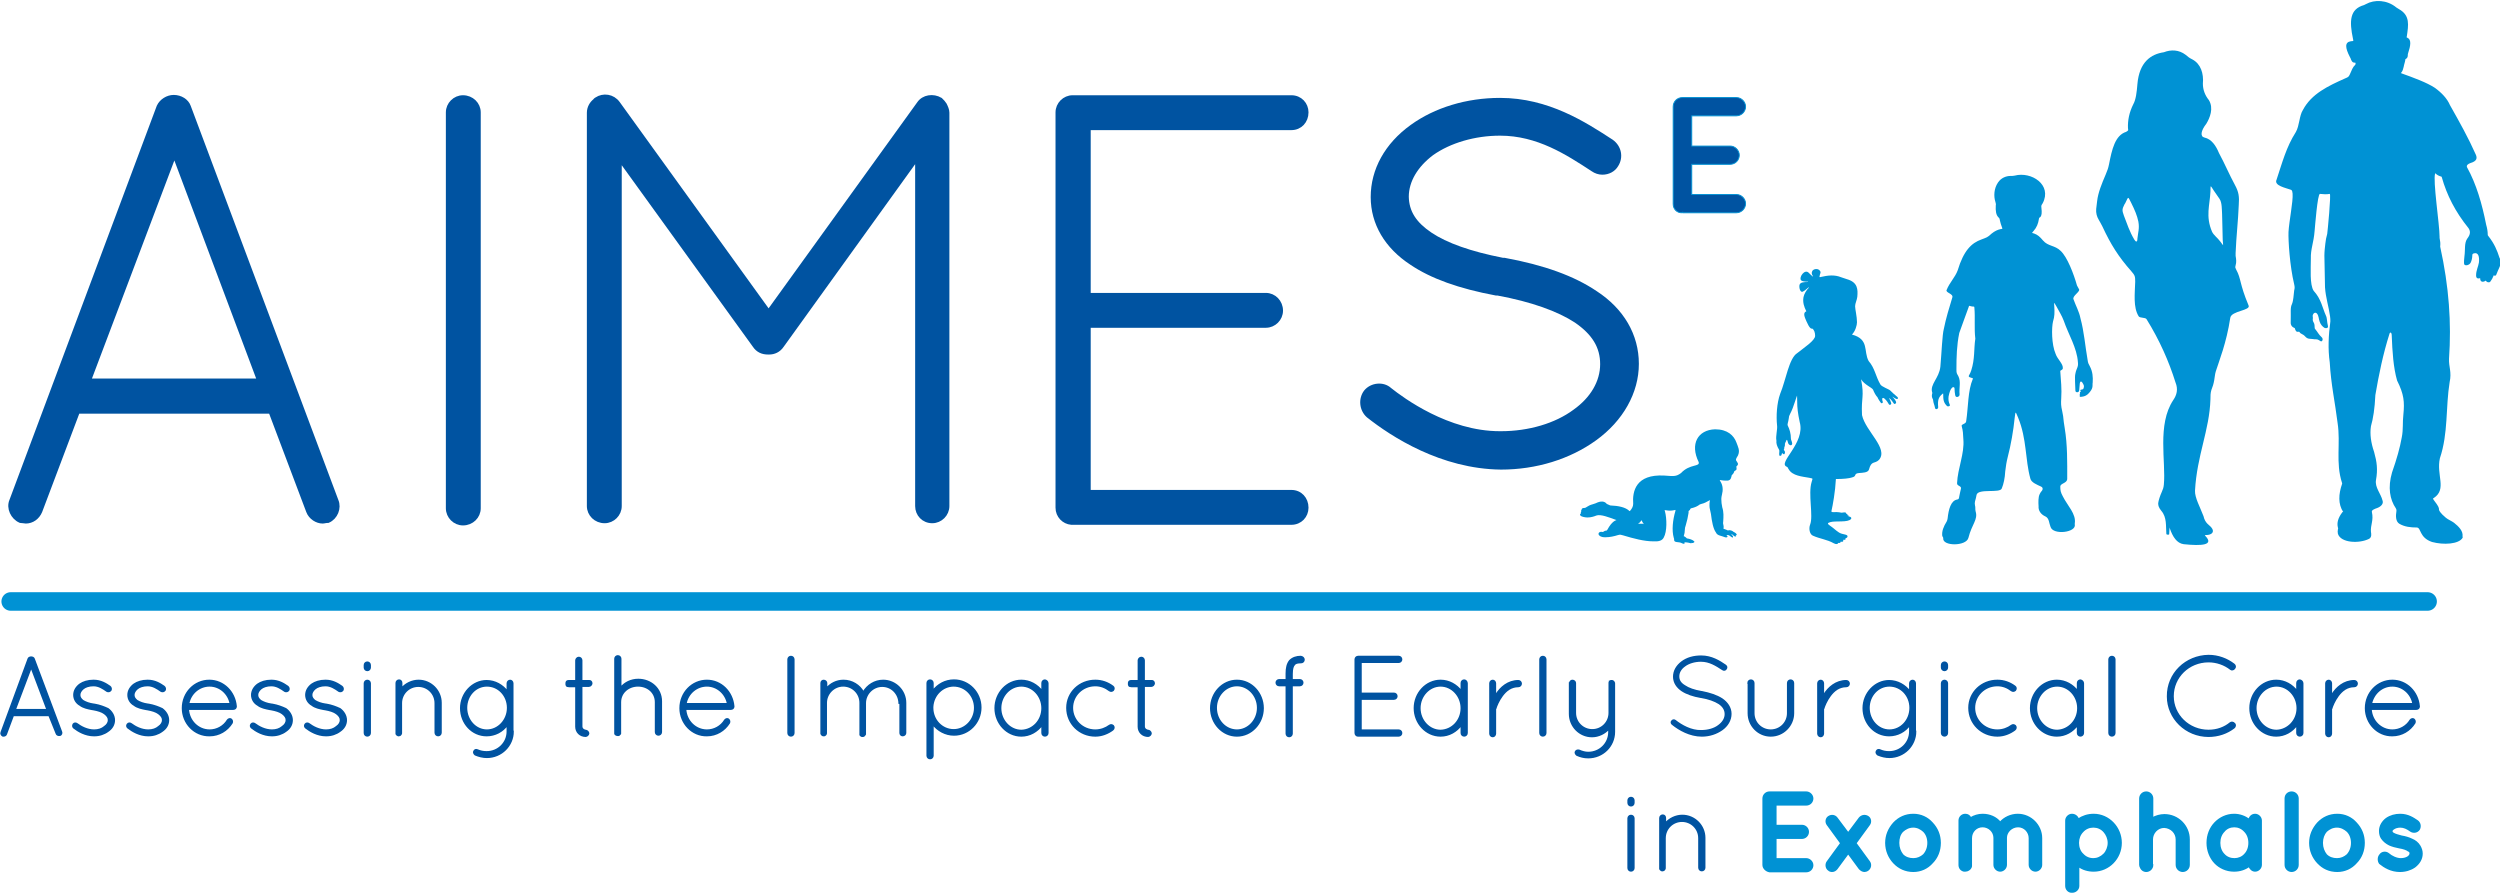 <svg width="794.3" height="283.7" viewBox="0 0 794.3 283.7" role="img" aria-labelledby="aimes-e--title" xmlns="http://www.w3.org/2000/svg" xmlns:xlink="http://www.w3.org/1999/xlink"><title id="aimes-e--title">AIMES - Assessing the Impact of Early Surgical Care in Exomphalos</title><g><path d="M15.6,227.3H4.2L2,233.2   c-0.1,0.4-0.5,0.6-0.8,0.6c-0.1,0-0.2,0-0.3,0c-0.4-0.2-0.7-0.7-0.5-1.1L9,209.3c0.1-0.3,0.5-0.5,0.9-0.5c0.4,0,0.8,0.2,0.9,0.5   l8.7,23.2c0.2,0.4,0,1-0.5,1.1c-0.1,0-0.2,0-0.3,0c-0.3,0-0.7-0.2-0.8-0.6L15.6,227.3z M4.8,225.5H15L9.9,212L4.8,225.5z" fill="#0053A1"  stroke="#0053A1"  stroke-width="0.504"  stroke-miterlimit="10"  /><path d="M23.3,230.1c0.3-0.4,0.8-0.4,1.2-0.1   c1.2,0.9,3.2,2,5.4,2c1.4,0,2.5-0.4,3.3-1.1c0.9-0.6,1.3-1.4,1.3-2.1c0-0.8-0.4-1.4-1.3-2.1c-0.8-0.6-2-1-3.7-1.3l-0.1,0   c-1.6-0.3-3-0.6-4-1.4c-1.1-0.6-1.9-1.8-1.9-3.2c0-1.4,0.8-2.6,1.9-3.4c1-0.7,2.5-1.2,4.3-1.2c2.3,0,3.9,1,5.2,1.9   c0.4,0.3,0.5,0.8,0.3,1.2c-0.3,0.4-0.8,0.5-1.2,0.3c-1.3-0.9-2.6-1.8-4.3-1.8c-1.4,0-2.6,0.4-3.3,1c-0.7,0.6-1.1,1.3-1.1,2   c0,0.7,0.3,1.2,1,1.8c0.8,0.5,2,1,3.6,1.2h0.1c1.7,0.3,3,0.8,4.3,1.4c1.1,0.8,2,2.1,2,3.6c0,1.5-0.8,2.7-2,3.5   c-1.2,0.9-2.7,1.4-4.4,1.4c-2.8,0-5.1-1.4-6.5-2.5C23.1,230.9,23.1,230.5,23.3,230.1z" fill="#0053A1"  stroke="#0053A1"  stroke-width="0.504"  stroke-miterlimit="10"  /><path d="M40.5,230.1c0.3-0.4,0.8-0.4,1.2-0.1   c1.2,0.9,3.2,2,5.4,2c1.4,0,2.5-0.4,3.3-1.1c0.9-0.6,1.3-1.4,1.3-2.1c0-0.8-0.4-1.4-1.3-2.1c-0.8-0.6-2-1-3.7-1.3l-0.1,0   c-1.6-0.3-3-0.6-4-1.4c-1.1-0.6-1.9-1.8-1.9-3.2c0-1.4,0.8-2.6,1.9-3.4c1-0.7,2.5-1.2,4.3-1.2c2.3,0,3.9,1,5.2,1.9   c0.4,0.3,0.5,0.8,0.3,1.2c-0.3,0.4-0.8,0.5-1.2,0.3c-1.3-0.9-2.6-1.8-4.3-1.8c-1.4,0-2.6,0.4-3.3,1c-0.7,0.6-1.1,1.3-1.1,2   c0,0.7,0.3,1.2,1,1.8c0.8,0.5,2,1,3.6,1.2h0.1c1.7,0.3,3,0.8,4.3,1.4c1.1,0.8,2,2.1,2,3.6c0,1.5-0.8,2.7-2,3.5   c-1.2,0.9-2.7,1.4-4.4,1.4c-2.8,0-5.1-1.4-6.5-2.5C40.3,230.9,40.2,230.5,40.5,230.1z" fill="#0053A1"  stroke="#0053A1"  stroke-width="0.504"  stroke-miterlimit="10"  /><path d="M58,225c0-4.9,3.8-8.8,8.5-8.8   c4.5,0,8.1,3.6,8.5,8.2v0v0.1c0,0.5-0.4,0.8-0.9,0.8H59.8c0.2,3.8,3.2,6.7,6.8,6.7c2.3,0,4.5-1.2,5.7-3.2c0.3-0.4,0.8-0.5,1.1-0.3   c0.4,0.3,0.5,0.8,0.3,1.2c-1.5,2.4-4.1,4-7.1,4C61.8,233.8,58,229.8,58,225z M59.9,223.6h13.3c-0.6-3.3-3.4-5.7-6.6-5.7   C63.3,217.9,60.5,220.3,59.9,223.6z" fill="#0053A1"  stroke="#0053A1"  stroke-width="0.504"  stroke-miterlimit="10"  /><path d="M79.8,230.1c0.3-0.4,0.8-0.4,1.2-0.1   c1.2,0.9,3.2,2,5.4,2c1.4,0,2.5-0.4,3.3-1.1c0.9-0.6,1.3-1.4,1.3-2.1c0-0.8-0.4-1.4-1.3-2.1c-0.8-0.6-2-1-3.7-1.3l-0.1,0   c-1.6-0.3-3-0.6-4-1.4c-1.1-0.6-1.9-1.8-1.9-3.2c0-1.4,0.8-2.6,1.9-3.4c1-0.7,2.5-1.2,4.3-1.2c2.3,0,3.9,1,5.2,1.9   c0.4,0.3,0.5,0.8,0.3,1.2c-0.3,0.4-0.8,0.5-1.2,0.3c-1.3-0.9-2.6-1.8-4.3-1.8c-1.4,0-2.6,0.4-3.3,1c-0.7,0.6-1.1,1.3-1.1,2   c0,0.7,0.3,1.2,1,1.8c0.8,0.5,2,1,3.6,1.2h0.1c1.7,0.3,3,0.8,4.3,1.4c1.1,0.8,2,2.1,2,3.6c0,1.5-0.8,2.7-2,3.5   c-1.2,0.9-2.7,1.4-4.4,1.4c-2.8,0-5.1-1.4-6.5-2.5C79.6,230.9,79.5,230.5,79.8,230.1z" fill="#0053A1"  stroke="#0053A1"  stroke-width="0.504"  stroke-miterlimit="10"  /><path d="M97,230.1c0.3-0.4,0.8-0.4,1.2-0.1   c1.2,0.9,3.2,2,5.4,2c1.4,0,2.5-0.4,3.3-1.1c0.9-0.6,1.3-1.4,1.3-2.1c0-0.8-0.4-1.4-1.3-2.1c-0.8-0.6-2-1-3.7-1.3l-0.1,0   c-1.6-0.3-3-0.6-4-1.4c-1.1-0.6-1.9-1.8-1.9-3.2c0-1.4,0.8-2.6,1.9-3.4c1-0.7,2.5-1.2,4.3-1.2c2.3,0,3.9,1,5.2,1.9   c0.4,0.3,0.5,0.8,0.3,1.2c-0.3,0.4-0.8,0.5-1.2,0.3c-1.3-0.9-2.6-1.8-4.3-1.8c-1.4,0-2.6,0.4-3.3,1c-0.7,0.6-1.1,1.3-1.1,2   c0,0.7,0.3,1.2,1,1.8c0.8,0.5,2,1,3.6,1.2h0.1c1.7,0.3,3,0.8,4.3,1.4c1.1,0.8,2,2.1,2,3.6c0,1.5-0.8,2.7-2,3.5   c-1.2,0.9-2.7,1.4-4.4,1.4c-2.8,0-5.1-1.4-6.5-2.5C96.8,230.9,96.7,230.5,97,230.1z" fill="#0053A1"  stroke="#0053A1"  stroke-width="0.504"  stroke-miterlimit="10"  /><path d="M115.8,211.3c0-0.5,0.4-0.9,0.9-0.9   c0.5,0,0.9,0.4,0.9,0.9v0.8c0,0.5-0.4,0.9-0.9,0.9c-0.5,0-0.9-0.4-0.9-0.9V211.3z M115.8,217.1c0-0.5,0.4-0.9,0.9-0.9   c0.5,0,0.9,0.4,0.9,0.9v15.8c0,0.5-0.4,0.9-0.9,0.9c-0.5,0-0.9-0.4-0.9-0.9V217.1z" fill="#0053A1"  stroke="#0053A1"  stroke-width="0.504"  stroke-miterlimit="10"  /><path d="M138.3,223.4c0-3-2.4-5.4-5.4-5.4   c-3,0-5.4,2.4-5.4,5.4v9.5v0.1c0,0.1-0.1,0.3-0.2,0.4c-0.1,0.2-0.4,0.3-0.6,0.3h-0.2c-0.3-0.1-0.5-0.3-0.6-0.5c0,0,0-0.1,0-0.1   c0,0,0-0.1,0-0.1v-0.2v-9.5v-0.3v-6c0-0.5,0.4-0.9,0.9-0.9c0.5,0,0.8,0.4,0.8,0.9v1.7c1.3-1.5,3.3-2.5,5.4-2.5   c3.9,0,7.1,3.2,7.1,7.1v9.5c0,0.5-0.4,0.9-0.9,0.9c-0.5,0-0.9-0.4-0.9-0.9V223.4z" fill="#0053A1"  stroke="#0053A1"  stroke-width="0.504"  stroke-miterlimit="10"  /><path d="M163,232.4c0,4.5-3.7,8.2-8.3,8.2   c-1.3,0-2.5-0.3-3.7-0.8c-0.4-0.3-0.6-0.8-0.4-1.1c0.2-0.5,0.7-0.6,1.1-0.4c0.9,0.4,1.8,0.6,2.9,0.6c3.7,0,6.6-2.9,6.6-6.5v-2.1   c-1.5,2.1-3.9,3.4-6.6,3.4c-4.6,0-8.2-3.9-8.2-8.7c0-4.7,3.7-8.7,8.2-8.7c2.7,0,5.1,1.4,6.6,3.4v-2.6c0-0.5,0.4-0.9,0.9-0.9   c0.4,0,0.8,0.4,0.8,0.9V232.4z M161.3,224.9c0-3.9-2.9-7-6.6-7c-3.6,0-6.5,3.1-6.5,7c0,3.9,2.9,7.1,6.5,7.1   C158.3,232,161.3,228.8,161.3,224.9z" fill="#0053A1"  stroke="#0053A1"  stroke-width="0.504"  stroke-miterlimit="10"  /><path d="M188,217.1c0,0.4-0.4,0.9-0.9,0.9h-2.3v12.8   c0,0.9,0.9,1.3,1.3,1.3c0.4,0,0.9,0.5,0.9,0.9c0,0.4-0.5,0.9-0.9,0.9c-1.8,0-3.1-1.3-3.1-3v-12.8h-2.2c-0.9,0-0.9-0.4-0.9-0.9   c0-0.4,0-0.9,0.9-0.9h2.2v-6.5c0-0.4,0.4-0.9,0.9-0.9c0.5,0,0.9,0.4,0.9,0.9v6.5h2.3C187.6,216.2,188,216.6,188,217.1z" fill="#0053A1"  stroke="#0053A1"  stroke-width="0.504"  stroke-miterlimit="10"  /><path d="M208.3,223.1c0-3.1-2.5-5.2-5.6-5.2   c-3,0-5.6,2.1-5.6,5.2v9.8v0.1c0,0.1,0,0.1,0,0.1c0,0.1,0,0.1-0.1,0.1c-0.1,0.2-0.3,0.4-0.5,0.4c0,0,0,0-0.1,0h-0.1h-0.1   c-0.3,0-0.5-0.1-0.7-0.3c-0.1-0.1-0.1-0.2-0.1-0.3c0-0.1,0-0.2,0-0.3v-9.8v-0.3v-13.3c0-0.5,0.4-0.9,0.9-0.9c0.5,0,0.9,0.4,0.9,0.9   v9.2c1.3-1.6,3.3-2.6,5.6-2.6c4,0,7.3,2.9,7.3,6.9v9.8c0,0.5-0.4,0.9-0.9,0.9c-0.5,0-0.9-0.4-0.9-0.9V223.1z" fill="#0053A1"  stroke="#0053A1"  stroke-width="0.504"  stroke-miterlimit="10"  /><path d="M216.1,225c0-4.9,3.8-8.8,8.5-8.8   c4.5,0,8.1,3.6,8.5,8.2v0v0.1c0,0.5-0.4,0.8-0.9,0.8h-14.4c0.2,3.8,3.2,6.7,6.8,6.7c2.3,0,4.5-1.2,5.7-3.2c0.3-0.4,0.8-0.5,1.1-0.3   c0.4,0.3,0.5,0.8,0.3,1.2c-1.5,2.4-4.1,4-7.1,4C219.9,233.8,216.1,229.8,216.1,225z M217.9,223.6h13.3c-0.6-3.3-3.4-5.7-6.6-5.7   C221.3,217.9,218.5,220.3,217.9,223.6z" fill="#0053A1"  stroke="#0053A1"  stroke-width="0.504"  stroke-miterlimit="10"  /><path d="M250.4,209.5c0-0.5,0.4-0.9,0.9-0.9   c0.5,0,0.9,0.4,0.9,0.9v23.4c0,0.5-0.4,0.9-0.9,0.9c-0.5,0-0.9-0.4-0.9-0.9V209.5z" fill="#0053A1"  stroke="#0053A1"  stroke-width="0.504"  stroke-miterlimit="10"  /><path d="M285.7,223.4c-0.1-3-2.4-5.4-5.4-5.4   c-3,0-5.4,2.5-5.4,5.4v9.6v0.1c0,0,0,0.1,0,0.1v0.1c-0.1,0.2-0.3,0.4-0.4,0.5c-0.1,0.1-0.3,0.1-0.4,0.1h-0.1h-0.1c0,0-0.1,0-0.1,0   c-0.1,0-0.1-0.1-0.2-0.1c0,0-0.1,0-0.1-0.1l-0.1-0.1c0,0,0-0.1-0.1-0.1c0,0,0,0,0-0.1c0,0,0,0,0-0.1c0,0,0-0.1,0-0.1V233v-0.1v-9.6   c0-3-2.4-5.4-5.4-5.4c-3,0-5.4,2.5-5.4,5.4v9.6c0,0.3-0.1,0.5-0.4,0.7c0,0-0.1,0.1-0.2,0.1c0,0-0.1,0-0.1,0h-0.1h-0.1   c-0.3,0-0.6-0.3-0.7-0.6v-0.2v-9.6v-0.3v-6c0-0.5,0.4-0.8,0.8-0.8c0.5,0,0.9,0.4,0.9,0.8v1.7c1.3-1.5,3.2-2.5,5.4-2.5   c2.7,0,5.1,1.5,6.3,3.7c1.3-2.2,3.6-3.7,6.3-3.7c3.9,0,7.1,3.2,7.1,7.1v9.6c0,0.4-0.4,0.8-0.9,0.8c-0.5,0-0.8-0.4-0.8-0.8V223.4z" fill="#0053A1"  stroke="#0053A1"  stroke-width="0.504"  stroke-miterlimit="10"  /><path d="M294.6,225.3v-0.4v-0.4v-7.5   c0-0.5,0.4-0.9,0.9-0.9c0.5,0,0.9,0.4,0.9,0.9v2.5c1.5-2,3.9-3.4,6.7-3.4c4.7,0,8.5,3.9,8.5,8.7c0,4.8-3.8,8.7-8.5,8.7   c-2.7,0-5.2-1.4-6.7-3.4v10c0,0.5-0.4,0.9-0.9,0.9c-0.5,0-0.9-0.4-0.9-0.9V225.3z M296.3,224.9c0,3.9,3,7,6.7,7   c3.7,0,6.7-3.2,6.7-7c0-3.9-3-7-6.7-7c-3.5,0-6.5,2.9-6.7,6.7V224.9z" fill="#0053A1"  stroke="#0053A1"  stroke-width="0.504"  stroke-miterlimit="10"  /><path d="M332.9,217.1v15.8c0,0.5-0.4,0.9-0.9,0.9   c-0.5,0-0.9-0.4-0.9-0.9v-2.6c-1.5,2.1-3.9,3.5-6.6,3.5c-4.6,0-8.3-4-8.3-8.8c0-4.8,3.7-8.8,8.3-8.8c2.7,0,5.1,1.4,6.6,3.4v-2.6   c0-0.5,0.4-0.9,0.9-0.9C332.5,216.2,332.9,216.6,332.9,217.1z M331.1,225c0-3.9-3-7.1-6.6-7.1c-3.6,0-6.6,3.2-6.6,7.1   c0,3.9,3,7.1,6.6,7.1C328.2,232,331.1,228.9,331.1,225z" fill="#0053A1"  stroke="#0053A1"  stroke-width="0.504"  stroke-miterlimit="10"  /><path d="M339,224.9c0-4.9,4-8.7,9-8.7   c2.1,0,4,0.7,5.6,1.9c0.4,0.3,0.4,0.8,0.1,1.2c-0.3,0.3-0.8,0.4-1.2,0.1c-1.3-1-2.8-1.6-4.5-1.6c-4.1,0-7.3,3.2-7.3,7.1   c0,3.9,3.2,7.1,7.3,7.1c1.7,0,3.3-0.6,4.5-1.5c0.4-0.3,0.9-0.2,1.2,0.1c0.3,0.4,0.3,0.9-0.2,1.3c-1.5,1.1-3.4,1.9-5.5,1.9   C343,233.8,339,229.9,339,224.9z" fill="#0053A1"  stroke="#0053A1"  stroke-width="0.504"  stroke-miterlimit="10"  /><path d="M366.7,217.1c0,0.4-0.4,0.9-0.9,0.9h-2.3   v12.8c0,0.9,0.9,1.3,1.3,1.3c0.4,0,0.9,0.5,0.9,0.9c0,0.4-0.5,0.9-0.9,0.9c-1.8,0-3.1-1.3-3.1-3v-12.8h-2.2c-0.9,0-0.9-0.4-0.9-0.9   c0-0.4,0-0.9,0.9-0.9h2.2v-6.5c0-0.4,0.4-0.9,0.9-0.9c0.5,0,0.9,0.4,0.9,0.9v6.5h2.3C366.3,216.2,366.7,216.6,366.7,217.1z" fill="#0053A1"  stroke="#0053A1"  stroke-width="0.504"  stroke-miterlimit="10"  /><path d="M393,216.2c4.6,0,8.3,4,8.3,8.8   c0,4.8-3.7,8.8-8.3,8.8c-4.6,0-8.3-4-8.3-8.8C384.7,220.2,388.4,216.2,393,216.2z M393,232c3.6,0,6.6-3.2,6.6-7.1   c0-3.9-3-7.1-6.6-7.1c-3.6,0-6.6,3.2-6.6,7.1C386.4,228.9,389.4,232,393,232z" fill="#0053A1"  stroke="#0053A1"  stroke-width="0.504"  stroke-miterlimit="10"  /><path d="M414.3,209.6c0,0.5-0.4,0.9-0.9,0.9   c-1.2,0-1.9,0.2-2.2,0.7c-0.4,0.4-0.7,1.3-0.7,2.9v1.9h2.5c0.5,0,0.9,0.4,0.9,0.9c0,0.5-0.4,0.9-0.9,0.9h-2.5v15.3   c0,0.5-0.4,0.9-0.9,0.9c-0.5,0-0.9-0.4-0.9-0.9v-15.3h-2.3c-0.5,0-0.9-0.4-0.9-0.9c0-0.5,0.4-0.9,0.9-0.9h2.3V214   c0-1.8,0.3-3.1,1.1-4.1c0.9-0.9,2.1-1.3,3.5-1.3C413.9,208.7,414.3,209.1,414.3,209.6z" fill="#0053A1"  stroke="#0053A1"  stroke-width="0.504"  stroke-miterlimit="10"  /><path d="M430.6,209.5c0-0.5,0.4-0.9,0.9-0.9h0.1   h12.8c0.5,0,0.9,0.4,0.9,0.9c0,0.5-0.4,0.9-0.9,0.9h-12v9.9h10.5c0.5,0,0.9,0.4,0.9,0.9c0,0.5-0.4,0.9-0.9,0.9h-10.5v9.9h12   c0.5,0,0.9,0.4,0.9,0.9c0,0.5-0.4,0.9-0.9,0.9h-12.8h-0.1h-0.1c-0.4,0-0.8-0.4-0.8-0.9V209.5z" fill="#0053A1"  stroke="#0053A1"  stroke-width="0.504"  stroke-miterlimit="10"  /><path d="M466.1,217.1v15.8c0,0.5-0.4,0.9-0.9,0.9   s-0.9-0.4-0.9-0.9v-2.6c-1.5,2.1-3.9,3.5-6.6,3.5c-4.6,0-8.3-4-8.3-8.8c0-4.8,3.7-8.8,8.3-8.8c2.7,0,5.1,1.4,6.6,3.4v-2.6   c0-0.5,0.4-0.9,0.9-0.9S466.1,216.6,466.1,217.1z M464.3,225c0-3.9-3-7.1-6.6-7.1c-3.6,0-6.6,3.2-6.6,7.1c0,3.9,3,7.1,6.6,7.1   C461.4,232,464.3,228.9,464.3,225z" fill="#0053A1"  stroke="#0053A1"  stroke-width="0.504"  stroke-miterlimit="10"  /><path d="M473.4,217.1c0-0.5,0.4-0.9,0.9-0.9   c0.4,0,0.8,0.4,0.8,0.9v3.9c0.1-0.1,0.1-0.3,0.3-0.4c1.3-2.1,3.7-4.3,7-4.3c0.5,0,0.9,0.4,0.9,0.9c0,0.5-0.4,0.9-0.9,0.9   c-2.3,0-3.9,1.3-5.1,2.9c-1.2,1.6-1.9,3.4-2.1,4.1c-0.1,0.1-0.1,0.2-0.1,0.3v7.7c0,0.5-0.4,0.9-0.8,0.9c-0.5,0-0.9-0.4-0.9-0.9   V217.1z" fill="#0053A1"  stroke="#0053A1"  stroke-width="0.504"  stroke-miterlimit="10"  /><path d="M489.3,209.5c0-0.5,0.4-0.9,0.9-0.9   c0.5,0,0.9,0.4,0.9,0.9v23.4c0,0.5-0.4,0.9-0.9,0.9c-0.5,0-0.9-0.4-0.9-0.9V209.5z" fill="#0053A1"  stroke="#0053A1"  stroke-width="0.504"  stroke-miterlimit="10"  /><path d="M498.8,217c0-0.5,0.4-0.8,0.8-0.8   c0.5,0,0.9,0.4,0.9,0.8v9.5c0,3,2.4,5.4,5.4,5.4c3,0,5.4-2.4,5.4-5.4V217c0-0.1,0-0.3,0.1-0.4c0,0,0-0.1,0-0.1c0,0,0,0,0.1,0   c0.1-0.1,0.2-0.2,0.3-0.2h0.1c0,0,0.1,0,0.1,0h0.1h0.1c0.1,0,0.3,0.1,0.4,0.2c0.1,0.1,0.2,0.2,0.2,0.3c0.1,0.1,0.1,0.2,0.1,0.4v9.5   v0.3v5.5c0,4.6-3.7,8.2-8.3,8.2c-1.3,0-2.5-0.3-3.6-0.8c-0.4-0.3-0.6-0.8-0.4-1.1c0.2-0.4,0.7-0.5,1.1-0.4c0.9,0.4,1.9,0.7,2.9,0.7   c3.7,0,6.6-2.9,6.6-6.5v-1.1c-1.3,1.5-3.3,2.5-5.4,2.5c-3.9,0-7.1-3.2-7.1-7.2V217z" fill="#0053A1"  stroke="#0053A1"  stroke-width="0.504"  stroke-miterlimit="10"  /><path d="M531.2,229.1c0.3-0.4,0.8-0.4,1.1-0.1   c1.9,1.5,5,3.3,8.2,3.2c2.2,0,4.2-0.6,5.5-1.6c1.4-1,2.2-2.3,2.2-3.7c0-1.4-0.7-2.5-2-3.4c-1.4-0.9-3.4-1.6-5.8-2h-0.1   c-2.3-0.4-4.4-1.1-5.9-2.1c-1.5-1-2.6-2.5-2.6-4.4c0-1.9,1-3.5,2.6-4.7s3.7-1.8,6.1-1.8c3.3,0,5.8,1.6,7.7,2.9   c0.4,0.3,0.5,0.7,0.2,1.1c-0.2,0.4-0.7,0.5-1.1,0.2c-2-1.3-4.1-2.7-6.9-2.7c-2,0-3.9,0.6-5.1,1.5c-1.3,0.9-2,2.1-2,3.4   c0,1.3,0.6,2.2,1.9,3c1.3,0.9,3.1,1.5,5.4,1.9h0.1c2.5,0.5,4.7,1.2,6.4,2.3c1.6,1.1,2.8,2.7,2.8,4.7c0,2-1.1,3.8-2.8,5   c-1.7,1.2-3.9,2-6.4,2c-3.8,0-7.2-2-9.2-3.6C531,229.9,530.9,229.4,531.2,229.1z" fill="#0053A1"  stroke="#0053A1"  stroke-width="0.504"  stroke-miterlimit="10"  /><path d="M555.4,217c0-0.5,0.4-0.9,0.9-0.9   c0.5,0,0.9,0.4,0.9,0.9v9.6c0,3,2.4,5.4,5.4,5.4c3,0,5.4-2.4,5.4-5.4V217c0-0.5,0.4-0.9,0.9-0.9c0.5,0,0.9,0.4,0.9,0.9v9.6   c0,3.9-3.2,7.2-7.2,7.2c-3.9,0-7.1-3.2-7.1-7.2V217z" fill="#0053A1"  stroke="#0053A1"  stroke-width="0.504"  stroke-miterlimit="10"  /><path d="M577.6,217.1c0-0.5,0.4-0.9,0.9-0.9   c0.4,0,0.8,0.4,0.8,0.9v3.9c0.1-0.1,0.1-0.3,0.3-0.4c1.3-2.1,3.7-4.3,7-4.3c0.5,0,0.9,0.4,0.9,0.9c0,0.5-0.4,0.9-0.9,0.9   c-2.3,0-3.9,1.3-5.1,2.9c-1.2,1.6-1.9,3.4-2.1,4.1c-0.1,0.1-0.1,0.2-0.1,0.3v7.7c0,0.5-0.4,0.9-0.8,0.9c-0.5,0-0.9-0.4-0.9-0.9   V217.1z" fill="#0053A1"  stroke="#0053A1"  stroke-width="0.504"  stroke-miterlimit="10"  /><path d="M608.6,232.4c0,4.5-3.7,8.2-8.3,8.2   c-1.3,0-2.5-0.3-3.7-0.8c-0.4-0.3-0.6-0.8-0.4-1.1c0.2-0.5,0.7-0.6,1.1-0.4c0.9,0.4,1.8,0.6,2.9,0.6c3.7,0,6.6-2.9,6.6-6.5v-2.1   c-1.5,2.1-3.9,3.4-6.6,3.4c-4.6,0-8.2-3.9-8.2-8.7c0-4.7,3.7-8.7,8.2-8.7c2.7,0,5.1,1.4,6.6,3.4v-2.6c0-0.5,0.4-0.9,0.9-0.9   c0.4,0,0.8,0.4,0.8,0.9V232.4z M606.9,224.9c0-3.9-2.9-7-6.6-7c-3.6,0-6.5,3.1-6.5,7c0,3.9,2.9,7.1,6.5,7.1   C604,232,606.9,228.8,606.9,224.9z" fill="#0053A1"  stroke="#0053A1"  stroke-width="0.504"  stroke-miterlimit="10"  /><path d="M616.9,211.3c0-0.5,0.4-0.9,0.9-0.9   c0.5,0,0.9,0.4,0.9,0.9v0.8c0,0.5-0.4,0.9-0.9,0.9c-0.5,0-0.9-0.4-0.9-0.9V211.3z M616.9,217.1c0-0.5,0.4-0.9,0.9-0.9   c0.5,0,0.9,0.4,0.9,0.9v15.8c0,0.5-0.4,0.9-0.9,0.9c-0.5,0-0.9-0.4-0.9-0.9V217.1z" fill="#0053A1"  stroke="#0053A1"  stroke-width="0.504"  stroke-miterlimit="10"  /><path d="M625.6,224.9c0-4.9,4-8.7,9-8.7   c2.1,0,4,0.7,5.6,1.9c0.4,0.3,0.4,0.8,0.1,1.2c-0.3,0.3-0.8,0.4-1.2,0.1c-1.3-1-2.8-1.6-4.5-1.6c-4.1,0-7.3,3.2-7.3,7.1   c0,3.9,3.2,7.1,7.3,7.1c1.7,0,3.3-0.6,4.5-1.5c0.4-0.3,0.9-0.2,1.2,0.1c0.3,0.4,0.3,0.9-0.2,1.3c-1.5,1.1-3.4,1.9-5.5,1.9   C629.6,233.8,625.6,229.9,625.6,224.9z" fill="#0053A1"  stroke="#0053A1"  stroke-width="0.504"  stroke-miterlimit="10"  /><path d="M661.9,217.1v15.8c0,0.5-0.4,0.9-0.9,0.9   c-0.5,0-0.9-0.4-0.9-0.9v-2.6c-1.5,2.1-3.9,3.5-6.6,3.5c-4.6,0-8.3-4-8.3-8.8c0-4.8,3.7-8.8,8.3-8.8c2.7,0,5.1,1.4,6.6,3.4v-2.6   c0-0.5,0.4-0.9,0.9-0.9C661.5,216.2,661.9,216.6,661.9,217.1z M660.2,225c0-3.9-3-7.1-6.6-7.1c-3.6,0-6.6,3.2-6.6,7.1   c0,3.9,3,7.1,6.6,7.1C657.2,232,660.2,228.9,660.2,225z" fill="#0053A1"  stroke="#0053A1"  stroke-width="0.504"  stroke-miterlimit="10"  /><path d="M670.1,209.5c0-0.5,0.4-0.9,0.9-0.9   c0.5,0,0.9,0.4,0.9,0.9v23.4c0,0.5-0.4,0.9-0.9,0.9c-0.5,0-0.9-0.4-0.9-0.9V209.5z" fill="#0053A1"  stroke="#0053A1"  stroke-width="0.504"  stroke-miterlimit="10"  /><path d="M701.7,208.3c3.1,0,5.9,1.1,8.1,2.8   c0.4,0.3,0.5,0.9,0.1,1.3c-0.3,0.4-0.9,0.5-1.2,0.2c-1.9-1.5-4.4-2.4-7-2.4c-6.3,0-11.3,4.9-11.3,11c0,6,5,10.9,11.3,10.9   c2.7,0,5.1-0.9,6.9-2.4c0.4-0.3,1-0.2,1.3,0.2c0.4,0.3,0.3,1-0.1,1.3c-2.2,1.7-5,2.7-8.1,2.7c-7.2,0-13-5.7-13-12.6   C688.6,214,694.5,208.4,701.7,208.3z" fill="#0053A1"  stroke="#0053A1"  stroke-width="0.504"  stroke-miterlimit="10"  /><path d="M731.6,217.1v15.8c0,0.5-0.4,0.9-0.9,0.9   c-0.5,0-0.9-0.4-0.9-0.9v-2.6c-1.5,2.1-3.9,3.5-6.6,3.5c-4.6,0-8.3-4-8.3-8.8c0-4.8,3.7-8.8,8.3-8.8c2.7,0,5.1,1.4,6.6,3.4v-2.6   c0-0.5,0.4-0.9,0.9-0.9C731.2,216.2,731.6,216.6,731.6,217.1z M729.9,225c0-3.9-3-7.1-6.6-7.1c-3.6,0-6.6,3.2-6.6,7.1   c0,3.9,3,7.1,6.6,7.1C726.9,232,729.9,228.9,729.9,225z" fill="#0053A1"  stroke="#0053A1"  stroke-width="0.504"  stroke-miterlimit="10"  /><path d="M739,217.1c0-0.5,0.4-0.9,0.9-0.9   c0.4,0,0.8,0.4,0.8,0.9v3.9c0.1-0.1,0.1-0.3,0.3-0.4c1.3-2.1,3.7-4.3,7-4.3c0.5,0,0.9,0.4,0.9,0.9c0,0.5-0.4,0.9-0.9,0.9   c-2.3,0-3.9,1.3-5.1,2.9c-1.2,1.6-1.9,3.4-2.1,4.1c-0.1,0.1-0.1,0.2-0.1,0.3v7.7c0,0.5-0.4,0.9-0.8,0.9c-0.5,0-0.9-0.4-0.9-0.9   V217.1z" fill="#0053A1"  stroke="#0053A1"  stroke-width="0.504"  stroke-miterlimit="10"  /><path d="M751.6,225c0-4.9,3.8-8.8,8.5-8.8   c4.5,0,8.1,3.6,8.5,8.2v0v0.1c0,0.5-0.4,0.8-0.9,0.8h-14.4c0.2,3.8,3.2,6.7,6.8,6.7c2.3,0,4.5-1.2,5.7-3.2c0.3-0.4,0.8-0.5,1.1-0.3   c0.4,0.3,0.5,0.8,0.3,1.2c-1.5,2.4-4.1,4-7.1,4C755.4,233.8,751.6,229.8,751.6,225z M753.4,223.6h13.3c-0.6-3.3-3.4-5.7-6.6-5.7   C756.8,217.9,754.1,220.3,753.4,223.6z" fill="#0053A1"  stroke="#0053A1"  stroke-width="0.504"  stroke-miterlimit="10"  /><path d="M517.3,254.3c0-0.5,0.4-0.9,0.9-0.9   c0.5,0,0.9,0.4,0.9,0.9v0.8c0,0.5-0.4,0.9-0.9,0.9c-0.5,0-0.9-0.4-0.9-0.9V254.3z M517.3,260c0-0.5,0.4-0.9,0.9-0.9   c0.5,0,0.9,0.4,0.9,0.9v15.8c0,0.5-0.4,0.9-0.9,0.9c-0.5,0-0.9-0.4-0.9-0.9V260z" fill="#0053A1"  stroke="#0053A1"  stroke-width="0.504"  stroke-miterlimit="10"  /><path d="M539.8,266.3c0-3-2.4-5.4-5.4-5.4   c-3,0-5.4,2.4-5.4,5.4v9.5v0.1c0,0.1-0.1,0.3-0.2,0.4c-0.1,0.2-0.4,0.3-0.6,0.3h-0.2c-0.3-0.1-0.5-0.3-0.6-0.5c0,0,0-0.1,0-0.1   c0,0,0-0.1,0-0.1v-0.2v-9.5v-0.3v-6c0-0.5,0.4-0.9,0.9-0.9c0.5,0,0.8,0.4,0.8,0.9v1.7c1.3-1.5,3.3-2.5,5.4-2.5   c3.9,0,7.1,3.2,7.1,7.1v9.5c0,0.5-0.4,0.9-0.9,0.9c-0.5,0-0.9-0.4-0.9-0.9V266.3z" fill="#0053A1"  stroke="#0053A1"  stroke-width="0.504"  stroke-miterlimit="10"  /><path d="M560.2,274.8v-21.1c0-1.1,0.9-2,2-2h0   c0,0,0,0,0.1,0h11.6c1,0,2,0.9,2,2c0,1.1-0.9,2-2,2h-9.7v6.6h8.3c1.1,0,2,0.9,2,2c0,1.1-0.9,2-2,2h-8.3v6.6h9.7c1,0,2,0.9,2,2   c0,1.1-0.9,2-2,2h-11.6c-0.1,0-0.1,0-0.1,0l0,0C561.1,276.7,560.2,275.8,560.2,274.8z" fill="#0092D4"  stroke="#0092D4"  stroke-width="0.504"  stroke-miterlimit="10"  /><path d="M593.9,262l-4.3,5.9l4.3,5.9   c0.6,0.8,0.4,2-0.4,2.6c-0.4,0.3-0.8,0.4-1.1,0.4c-0.6,0-1.1-0.3-1.6-0.8l-3.6-4.9l-3.6,4.9c-0.4,0.5-0.9,0.8-1.5,0.8   c-0.4,0-0.8-0.1-1.1-0.4c-0.8-0.5-1-1.8-0.4-2.6l4.3-5.9l-4.3-5.9c-0.6-0.8-0.4-2,0.4-2.5c0.9-0.6,2-0.4,2.6,0.4l3.6,4.8l3.6-4.8   c0.7-0.8,1.8-1,2.7-0.4C594.3,260,594.5,261.2,593.9,262z" fill="#0092D4"  stroke="#0092D4"  stroke-width="0.504"  stroke-miterlimit="10"  /><path d="M601.7,274.1c-1.5-1.6-2.5-3.8-2.5-6.3   c0-2.4,0.9-4.5,2.5-6.3c1.6-1.7,3.7-2.7,6.2-2.7c2.4,0,4.5,1,6,2.7c1.6,1.7,2.5,3.8,2.5,6.3c0,2.5-0.9,4.7-2.5,6.3   c-1.5,1.7-3.6,2.7-6,2.7C605.4,276.8,603.3,275.8,601.7,274.1z M603.2,267.8c0,1.5,0.5,2.8,1.3,3.8c0.9,0.9,2.1,1.3,3.4,1.3   c1.3,0,2.4-0.5,3.3-1.3c0.9-1,1.4-2.3,1.4-3.8c0-1.5-0.5-2.8-1.4-3.7c-0.9-0.8-2-1.4-3.3-1.4c-1.4,0-2.5,0.6-3.4,1.4   C603.6,265,603.2,266.3,603.2,267.8z" fill="#0092D4"  stroke="#0092D4"  stroke-width="0.504"  stroke-miterlimit="10"  /><path d="M637.4,266.2c0,0,0,0.1,0,0.1v8.5   c0,1-0.9,1.9-1.9,1.9c-1,0-1.9-0.9-1.9-1.9v-8.5c0,0,0-0.1,0-0.1c0-2-1.7-3.6-3.7-3.6c-2,0-3.6,1.6-3.6,3.7v8.5c0,0.1,0,0.2,0,0.3   c0,0,0,0.1,0,0.1c0,0.1,0,0.1-0.1,0.2c0,0,0,0.1,0,0.2c-0.3,0.6-1,1.1-1.8,1.1c-0.1,0-0.3,0-0.4,0c-0.9-0.2-1.5-0.9-1.5-1.9v-8.5   c0,0,0,0,0,0v-5.6c0-1.1,0.9-1.9,1.9-1.9c0.8,0,1.4,0.4,1.7,1.1c1.1-0.7,2.5-1.1,3.8-1.1c2.3,0,4.3,0.9,5.6,2.5   c1.3-1.5,3.4-2.5,5.6-2.5c4.1,0,7.5,3.4,7.5,7.5v8.5c0,1-0.9,1.9-1.9,1.9c-1,0-1.9-0.9-1.9-1.9v-8.5c0-2-1.6-3.7-3.6-3.7   C639.1,262.6,637.4,264.3,637.4,266.2z" fill="#0092D4"  stroke="#0092D4"  stroke-width="0.504"  stroke-miterlimit="10"  /><path d="M656.4,281.5v-13.7c0,0,0,0,0,0v-7.1   c0-1,0.9-1.9,1.9-1.9c1,0,1.8,0.7,2,1.5c1.3-0.9,3-1.5,4.9-1.5c4.8,0,8.7,4.1,8.7,9s-3.9,8.9-8.7,8.9c-1.8,0-3.5-0.5-4.8-1.5v6.3   c0,1-0.9,1.9-2,1.9C657.2,283.5,656.4,282.5,656.4,281.5z M660.3,267.8c0,1.4,0.5,2.8,1.4,3.6c0.9,1,2.1,1.5,3.4,1.5   c1.2,0,2.4-0.5,3.4-1.5c0.8-0.8,1.4-2.2,1.4-3.6c0-1.4-0.6-2.7-1.4-3.6c-0.9-1-2.1-1.5-3.4-1.5c-1.3,0-2.5,0.5-3.4,1.5   C660.8,265.1,660.3,266.4,660.3,267.8z" fill="#0092D4"  stroke="#0092D4"  stroke-width="0.504"  stroke-miterlimit="10"  /><path d="M683.9,274.8c0,1.1-0.9,2-2,2   c-0.9,0-1.6-0.6-1.9-1.5c0-0.1-0.1-0.3-0.1-0.5v-21.1c0-1.1,0.9-2,2-2c1.1,0,2,0.9,2,2v6.2c1.1-0.6,2.4-1,3.8-1   c4.3,0,7.8,3.5,7.8,7.8v8.1c0,1.1-0.9,2-2,2c-1.1,0-2-0.9-2-2v-8.1c0-2.1-1.7-3.8-3.9-3.9c-2.1,0-3.8,1.8-3.8,3.9V274.8z" fill="#0092D4"  stroke="#0092D4"  stroke-width="0.504"  stroke-miterlimit="10"  /><path d="M718.4,267.8v7c0,1-0.9,1.9-1.9,1.9   c-0.9,0-1.6-0.7-1.9-1.5c-1.4,1-3,1.5-4.8,1.5c-2.4,0-4.6-1-6.1-2.6c-1.5-1.6-2.4-3.9-2.4-6.3c0-2.5,0.9-4.7,2.4-6.3   c1.5-1.6,3.7-2.7,6.1-2.7c1.8,0,3.4,0.6,4.8,1.6c0.2-0.9,0.9-1.6,1.9-1.6c1,0,1.9,0.9,1.9,1.9V267.8z M714.6,267.8   c0-1.5-0.5-2.8-1.4-3.7c-0.9-1-2.1-1.5-3.3-1.5c-1.3,0-2.5,0.5-3.3,1.5c-0.9,0.9-1.4,2.2-1.4,3.7c0,1.5,0.5,2.8,1.4,3.7   c0.8,0.9,2,1.4,3.3,1.4c1.3,0,2.5-0.5,3.3-1.4C714.1,270.6,714.6,269.3,714.6,267.8z" fill="#0092D4"  stroke="#0092D4"  stroke-width="0.504"  stroke-miterlimit="10"  /><path d="M728.1,251.7c1.1,0,2,0.9,2,2v21.1   c0,1.1-0.9,2-2,2c-1.1,0-2-0.9-2-2v-21.1C726.1,252.5,727,251.7,728.1,251.7z" fill="#0092D4"  stroke="#0092D4"  stroke-width="0.504"  stroke-miterlimit="10"  /><path d="M736.4,274.1c-1.5-1.6-2.5-3.8-2.5-6.3   c0-2.4,0.9-4.5,2.5-6.3c1.6-1.7,3.7-2.7,6.2-2.7c2.4,0,4.5,1,6,2.7c1.6,1.7,2.5,3.8,2.5,6.3c0,2.5-0.9,4.7-2.5,6.3   c-1.5,1.7-3.6,2.7-6,2.7C740,276.8,738,275.8,736.4,274.1z M737.8,267.8c0,1.5,0.5,2.8,1.3,3.8c0.9,0.9,2.1,1.3,3.4,1.3   c1.3,0,2.4-0.5,3.3-1.3c0.9-1,1.4-2.3,1.4-3.8c0-1.5-0.5-2.8-1.4-3.7c-0.9-0.8-2-1.4-3.3-1.4c-1.4,0-2.5,0.6-3.4,1.4   C738.3,265,737.8,266.3,737.8,267.8z" fill="#0092D4"  stroke="#0092D4"  stroke-width="0.504"  stroke-miterlimit="10"  /><path d="M756.2,271.6c0.6-0.9,1.9-1,2.7-0.3   c0.9,0.8,2.5,1.6,3.9,1.6c1,0,1.9-0.3,2.4-0.7c0.5-0.4,0.6-0.8,0.6-1.1c0-0.2,0-0.3-0.1-0.4c0-0.1-0.2-0.3-0.5-0.4   c-0.5-0.4-1.6-0.8-2.9-1h0c-1.1-0.2-2.2-0.5-3.1-0.9c-1-0.5-1.8-1.1-2.5-2.1c-0.4-0.6-0.6-1.4-0.6-2.3c0-1.6,0.9-3,2.1-3.9   c1.3-0.9,2.8-1.3,4.4-1.3c2.5,0,4.2,1.2,5.4,2c0.9,0.6,1.1,1.8,0.6,2.7c-0.6,0.9-1.8,1.1-2.7,0.5c-1.1-0.8-2.1-1.3-3.3-1.3   c-0.9,0-1.7,0.3-2.1,0.6c-0.5,0.3-0.6,0.6-0.6,0.8c0,0.1,0,0.2,0.1,0.3c0,0.1,0.1,0.2,0.4,0.4c0.5,0.3,1.4,0.6,2.6,0.9l0,0h0   c1.2,0.2,2.3,0.5,3.3,1c1,0.4,1.9,1.1,2.5,2.1c0.4,0.7,0.7,1.5,0.7,2.4c0,1.8-1,3.2-2.3,4.2c-1.3,0.9-2.9,1.4-4.7,1.4   c-2.8,0-4.9-1.3-6.4-2.5C755.6,273.6,755.5,272.4,756.2,271.6z" fill="#0092D4"  stroke="#0092D4"  stroke-width="0.504"  stroke-miterlimit="10"  />
	
	
	
	
	
	
	
	
	
	
	
	
	
	
	
	
	
	
	
	
	
	
	
	
	
	
	
	
	
	
	
	
	
	
	
	
	
	
	
	
	
	
	
	
	
	
	
	
	
</g><line x1="3.4" y1="191.1" x2="771.3" y2="191.1" fill="#0092D4"  stroke="#0092D4"  stroke-width="5.89"  stroke-linecap="round"  stroke-linejoin="round"  stroke-miterlimit="10"  /><path d="M86.1,130.6H24.6l-12,31.8  c-0.8,1.9-2.5,3.1-4.4,3.1c-0.4,0-1.2-0.2-1.7-0.2c-2.3-1-3.7-3.9-2.7-6.2L50.6,33.9c0.8-1.7,2.7-2.9,4.6-2.9c2.1,0,4,1.2,4.6,2.9  l46.9,125.2c1,2.3-0.2,5.2-2.5,6.2c-0.8,0-1.2,0.2-1.7,0.2c-1.7,0-3.7-1.2-4.4-3.1L86.1,130.6z M28,121.1h54.6L55.4,48.6L28,121.1z" fill="#0053A1"  stroke="#0053A1"  stroke-width="1.68"  stroke-miterlimit="10"  /><path d="M142.5,35.7c0-2.5,2.1-4.6,4.6-4.6  c2.7,0,4.8,2.1,4.8,4.6v125.8c0,2.5-2.1,4.6-4.8,4.6c-2.5,0-4.6-2.1-4.6-4.6V35.7z" fill="#0053A1"  stroke="#0053A1"  stroke-width="1.68"  stroke-miterlimit="10"  /><path d="M291.5,49.7l-43.2,60c-1,1.5-2.5,2.1-3.9,2.1  h-0.4c-1.7,0-3.1-0.6-4.1-2.1l-43.2-59.8v110.9c0,2.5-2.1,4.6-4.6,4.6c-2.7,0-4.8-2.1-4.8-4.6v-125c0-1.5,0.8-2.9,1.9-3.7  c0-0.2,0.2-0.2,0.4-0.4c2.1-1.4,5-1,6.6,1.2l48,66.5L292.1,33c1.4-2.1,4.4-2.5,6.6-1.2c0.6,0.6,1,1,1.3,1.5c0.4,0.8,0.8,1.7,0.8,2.5  v125c0,2.5-2.1,4.6-4.6,4.6c-2.7,0-4.6-2.1-4.6-4.6V49.7z" fill="#0053A1"  stroke="#0053A1"  stroke-width="1.68"  stroke-miterlimit="10"  /><path d="M336.2,35.7c0-2.5,2.1-4.6,4.6-4.6h0.4h69.1  c2.7,0,4.6,2.1,4.6,4.6c0,2.7-1.9,4.8-4.6,4.8h-64.6v53.4h56.5c2.5,0,4.6,2.1,4.6,4.8c0,2.5-2.1,4.6-4.6,4.6h-56.5v53.2h64.6  c2.7,0,4.6,2.1,4.6,4.8c0,2.5-1.9,4.6-4.6,4.6h-68.9h-0.6h-0.4c-2.3-0.2-4.2-2.1-4.2-4.6V35.7z" fill="#0053A1"  stroke="#0053A1"  stroke-width="1.68"  stroke-miterlimit="10"  /><g><path d="M476.9,149.2L476.9,149.2c-19.1-0.2-34.9-10.5-42.6-16.6c-2.5-2.2-2.8-6-0.9-8.5c2.1-2.6,6.2-3,8.6-0.8   c3.9,3.1,18.2,13.7,34.5,13.7l0.4,0c8.8,0,17.2-2.5,23-6.8c5.5-3.9,8.5-9.1,8.5-14.5c0-5.3-2.5-9.4-8-13.2   c-5.5-3.6-13.8-6.6-24.6-8.6l-0.5,0c-11.8-2.2-20.7-5.4-27.2-9.8c-8.1-5.3-12.6-12.9-12.6-21.5c0-8.8,4.5-17,12.7-22.9   c7.6-5.5,17.7-8.6,28.4-8.6c15.4,0,27.2,7.7,35.8,13.3c2.8,2,3.5,5.6,1.7,8.4c-1,1.7-2.9,2.7-5,2.7c-1.2,0-2.4-0.4-3.4-1.1   c-8.1-5.3-17.3-11.3-29.1-11.3c-8,0-15.8,2.3-21.3,6.2c-4.9,3.7-7.7,8.4-7.7,13.2c0.1,4.6,2.3,8.1,7.2,11.4c4.9,3.3,12.5,6,22.7,8   l0.5,0c12.6,2.3,22.2,5.8,29.3,10.6c8.6,5.6,13.4,13.8,13.4,23.1c0,9.2-5,18.1-13.6,24.3C498.8,145.9,488.1,149.2,476.9,149.2z" fill="#0053A1"  />
	
</g><path d="M545.2,169.2c0.4,1,1.7,1,2.9,1.5c0.4,0.2,1.1-0.1,0.6-0.5  c0,0-0.1-0.1-0.1-0.1c-0.2-0.3,0.2,0,0.5-0.1c0.3,0,1.1,0.8,1.4,0.8c0.3-0.1,0.1-0.7-0.5-1c-0.2-0.1-0.2-0.1,0,0c0.1,0,0.1,0,0.2,0  c0.2,0,0.1,0,0.3,0.1c0.2,0.2,0.4,0.4,0.6,0.5c0.2,0.1,0.6,0.1,0.5-0.2c0,0-0.1-0.1-0.1-0.1c0-0.1-0.1-0.1,0-0.1  c0.2,0,0.3,0.1,0.3-0.1c0-0.3-0.5-0.7-1-0.9c0,0-0.1,0-0.1-0.1c-0.1-0.1-0.2-0.1-0.3-0.2c-0.1,0-0.1,0-0.2-0.1  c-0.3-0.1-0.7-0.2-1-0.1c-0.3,0.1-0.3,0-0.5-0.1c-0.2-0.1-0.5-0.2-0.8-0.3c-0.3-0.1-0.3,0-0.3-0.3c0.1-0.4,0-0.9-0.1-1.3  c-0.1-0.3,0-0.5,0-0.8c0.1-1.5,0.2-3-0.3-4.5c-0.2-0.9-0.3-1.8-0.3-2.7c0-0.5,0.1-0.8,0.2-1.3c0.4-1.5,0.3-2.9-0.4-4.1  c-0.4-0.7-0.5-0.6,0.3-0.5c0.5,0.1,0.9,0.1,1.4,0.1c1,0.1,1.5-0.3,1.7-1.2c0.1-0.5,0-0.4,0.3-0.7c0.2-0.2,0.4-0.4,0.5-0.7  c0.1-0.2,0-0.3,0.3-0.5c0.3-0.2,0.4-0.2,0.5-0.4c0.1-0.2,0-0.5,0-0.8c0-0.2-0.1-0.2,0.1-0.3c0.8-0.7,0.2-1.1-0.2-1.8  c-0.2-0.5,0.3-1,0.6-1.6c0.7-1.6,0-2.7-0.5-4.1c-0.8-2.2-2.8-4.2-6.8-4.2c-5.5,0.2-8,4.7-5.2,10.4c0.5,1.6-2.8,0.5-5.6,3.5  c-1.6,1.2-2.4,1-5.3,0.8c-9.1-0.5-10.2,5-9.9,9c0,0.9-0.5,1.6-0.9,2.1c-0.3,0.4-0.3,0.1-0.6-0.1c-1.1-0.9-3.1-1.4-5.7-1.5  c-0.1,0-0.2,0-0.3-0.1c-0.2-0.1-0.4-0.2-0.7-0.3c-0.1,0-0.1-0.1-0.2-0.1c-0.7-0.9-1.9-1-3.5-0.2c-0.3,0.1-0.6,0.2-0.9,0.3  c-1.9,0.5-2,1.2-2.8,1.2c-0.4,0-0.7,0.1-0.8,0.5c0,0.1,0,0.1,0,0.1c-0.1,0.1-0.2,0.2-0.1,0.4c0,0.1,0,0,0,0.1  c-0.1,0.1-0.2,0.3-0.1,0.5c0,0.1,0.1,0.1,0,0.1c-0.5,0.3-0.3,0.8,0.3,1c1.4,0.5,2.9,0.4,4.6-0.3c1.3-0.5,4.1,0.6,6,1.3  c0.6,0.2,0.4,0.1,0,0.3c-1,0.5-1.8,1.6-2.5,2.9c-0.2,0.3-0.2,0.3-0.5,0.3c-0.2,0-0.4,0.1-0.7,0.3c-0.2,0.1-0.2,0.2-0.4,0.1  c-1.1-0.2-1.5,0.6-1,1.1c0.6,0.6,1.4,0.6,2,0.6c1.4,0,2.7-0.3,4-0.7c0.7-0.2,0.9-0.1,1.6,0.1c3.3,1,6.7,1.9,9.6,1.9  c1.7,0.1,2.8-0.2,3.3-1.2c1.1-1.9,1-6.1,0.4-8.3c-0.1-0.4-0.3-0.4,0.2-0.4c1.1,0.2,1.7,0.2,2.7,0c0.5-0.1,0.5-0.2,0.4,0.3  c-0.8,2.7-1.2,6.1-0.5,8.5c0.1,0.2,0.1,0.3,0.1,0.5c-0.1,1.2,1.5,0.6,2.5,1.2c0.5,0.3,1,0.2,0.8-0.2c0-0.1,0-0.1,0.1-0.1  c0.8,0,1.5,0.2,1.9,0.3c0.2,0,0.3,0,0.3-0.1c0-0.1,0-0.1,0.1,0c0.3,0.1,0.6,0,0.5-0.2c0,0,0,0,0,0c0.2,0.1,0.3-0.1,0.2-0.3  c-0.5-0.5-1.5-0.8-2.1-0.9c-0.3,0-0.2,0-0.4-0.2c-0.2-0.2-0.5-0.4-0.7-0.5c-0.2-0.1-0.2,0-0.1-0.2c0.2-0.6,0.3-1.2,0.3-1.8  c0-0.6,0.1-0.9,0.3-1.5c0.4-1.3,0.7-2.7,0.9-4c0-0.4-0.1-0.5,0.2-0.7c0.1-0.1,0.3-0.2,0.3-0.4c0.1-0.2,0.1-0.2,0.3-0.3  c0.9-0.2,1.7-0.5,2.3-0.9c0.4-0.3,0.5-0.4,1-0.5c0.9-0.2,1.6-0.6,2.3-1c0.5-0.3,0.4-0.2,0.3,0.3c-0.1,0.9-0.1,1.8,0.1,2.5  c0.1,0.5,0.2,0.9,0.3,1.4C543.9,165.7,544.3,168,545.2,169.2L545.2,169.2z M522.2,166.4c-0.2-0.2-0.3-0.5-0.5-0.8  c-0.1-0.4,0-0.4-0.3-0.1c-0.2,0.3-0.5,0.6-0.8,0.8c-0.3,0.2-0.2,0.2,0.1,0.1c0.5,0,0.9,0,1.3,0C522.4,166.6,522.4,166.6,522.2,166.4  L522.2,166.4z" fill-rule="evenodd"  clip-rule="evenodd"  fill="#0092D4"  /><path d="M565.2,142.8c0.3,0.4,0,1.1,0.1,1.8c0,0.3,0.6,0.3,0.7,0  c0.1-0.2,0.1-0.4,0.2-0.7c0.1,0.1,0.2,0.3,0.5,0.4c0.3,0.2,0.5-0.5,0.4-0.8c0-0.1-0.1-0.1-0.1-0.2c-0.1-0.1-0.1-0.2-0.2-0.3  c-0.1-0.1-0.1-0.1,0-0.2c0.1-0.2,0.1-0.4,0.1-0.5c0-0.2,0-0.3,0.1-0.4c0.1-0.2,0.1-0.4,0.1-0.6c0-0.3,0-0.4,0.1-0.6  c0.1-0.2,0.2-0.4,0.3-0.6c0.1-0.4,0.2-0.5,0.4-0.1c0.2,0.5,0.1,0.7,0.4,1.1c0.6,0.7,1.2,0.3,1.1-0.3c-0.1-0.7-0.4-1-0.4-1.5  c0-1.5-0.4-2.9-1-4.1c-0.2-0.4,0.2-1.2,0.3-2.1c0.1-0.9,0.1-0.9,0.5-1.7c0.5-0.9,1.1-2.5,1.5-3.8c0.9-2.5,0.6-2.6,0.7,0  c0,1.9,0.2,3.7,0.8,6.5c1.9,6.7-7.2,13-4.1,14.2c0.4,0.2,0.3,0.4,0.6,0.8c1.2,2.1,4.3,2.3,6.5,2.7c1.4,0.3,1.1,0.1,0.8,1.3  c-1.2,3.8,0.6,10.9-0.5,13.6c-0.5,1.3-0.1,3.1,0.9,3.5c2.2,1,4.5,1.2,6.6,2.4c0.7,0.4,1.3,0.3,1.4,0c0-0.1,0-0.1,0.1-0.1  c0.4,0.1,0.7-0.1,0.7-0.3c0-0.1,0-0.1,0.1-0.1c0.7,0.2,0.9-0.3,0.7-0.5c-0.1,0,0-0.1,0.1-0.1c0.4,0.1,0.9-0.1,0.6-0.5c0,0,0,0,0,0  c0.3,0,0.7-0.2,0.7-0.6c0-0.7-1.6-0.5-2.7-1.2c-1.1-0.7-1.7-1.4-2.9-2.2c-0.7-0.5-1-0.8,0.1-1.1c1.7-0.5,5.6,0.2,6.6-1  c0.3-0.4-0.2-0.8-0.7-0.8c-0.1,0-0.1,0-0.1,0c0.2-0.2-0.1-0.5-0.4-0.4c-0.1,0-0.1,0,0,0c0.2-0.2,0-0.5-0.3-0.5c-0.1,0-0.1,0-0.1-0.1  c0.1-0.2-0.1-0.3-0.6-0.3c-0.2,0-0.5,0.1-0.8,0.1c-2.3-0.5-3.4,0.2-3.2-0.6c0.4-1.7,1.2-6.1,1.4-10.1c2.5,0,4.2-0.2,5.1-0.5  c1.7-0.4,0.4-1.2,2.2-1.4c1.2-0.1,2.9-0.1,3.2-1.1c0.8-3,1.8-1.7,3.2-3.1c3.1-3.6-4.3-9.1-5.4-14.2c-0.3-5.9,0.8-5.6-0.3-11.4  c1,1.7,3.4,2.6,3.8,3.3c0.4,1,0.9,1.9,1.4,2.4c0.3,0.7,0.8,1.4,1.1,1.8c0.2,0.3,0.7,0,0.6-0.3c-0.1-0.2-0.2-0.7-0.2-1  c0.1-0.4,0.5-0.3,0.8,0c0.6,0.5,1.2,1.5,1.3,1.7c0.3,0.5,0.8,0.1,0.8-0.2c-0.1-0.4-0.4-1.2-0.7-1.7c0.5,0.1,1.4,1.6,1.5,1.7  c0.3,0.4,0.9-0.1,0.7-0.5c0-0.1-0.2-0.7-1.2-1.7c0.7,0.4,1,0.7,1.5,0.8c0.3,0,0.5-0.4,0.1-0.7c-1-0.8-1.8-1.6-2.2-2  c-0.5-0.5-2.8-1.2-3.2-2c-1.5-2.6-1.7-5.1-3.7-7.4c-1.7-3.1,0.3-6.9-5.3-8.4c1.1-1.1,1.6-3,1.6-3.9c0-1.8-0.6-4.2-0.6-5.1  c0-0.9,0.6-2,0.7-3c0.2-2.3,0.2-4.6-3.3-5.6c-0.7-0.2-1.2-0.4-1.8-0.6c-2.2-0.9-4.3-0.6-6.5-0.1c-0.3,0.1-0.5,0.1-0.4-0.2  c0.1-0.9,0.6-1.2,0.1-1.8c-0.7-0.9-2.1-0.5-2.4,0.1c-0.3,0.6-0.2,1.1,0.2,1.6c0.1,0.1,0,0.2-0.1,0.1c-0.3-0.2-0.7-0.6-1.2-1.1  c-1.3-1.4-3.2,1.4-2.5,2.3c0.3,0.4,1.2,0.5,2.2,0.5c0.1,0,0.1,0.1,0,0.1c-1.1,0-2.6,0-2.7,1.1c-0.1,1.1,0.4,2.2,1,2  c0.7-0.3,1.4-1,1.9-1.4c0.1,0,0.1,0,0.1,0.1c-0.8,0.8-1.5,2-1.7,3c-0.3,1.7,0.2,3.1,0.9,4.5c-1.2,0.5-0.5,1.9,0,3.1  c1,2.3,1.5,2.5,1.9,2.4c0.6,0.4,0.9,1.3,0.9,2.3c0,1.5-3.6,3.8-5.7,5.5c-2.6,1.6-3.6,8.6-5.4,12.9c-1.1,3-1.3,7.2-1,10  c0.2,1.3-0.5,3.5-0.2,4.9C564.3,140.9,564.6,141.8,565.2,142.8L565.2,142.8z" fill-rule="evenodd"  clip-rule="evenodd"  fill="#0092D4"  /><path d="M617.4,171c-0.3,2.6,7.3,2.6,8-0.1c1.1-4.4,3.1-5.8,2.3-8.4  c-0.1-0.4-0.1-0.6-0.1-1c0-0.3,0-0.6-0.1-0.9c-0.1-0.6-0.1-0.7,0-1.3c0.2-0.7,0.4-1.4,0.5-2.1c0.6-2.1,7.4-0.4,8-2  c0.6-1.4,1-3.4,1.1-5.4c0.2-1.7,0.4-3,0.8-4.6c1-3.8,1.8-8.4,2.2-12.4c0.3-2.3,0.2-2.2,1.1-0.1c2.8,6.8,2.2,13.3,3.9,19.4  c0.3,1.2,2.1,1.9,3.4,2.5c0.5,0.2,0.6,0.7,0.4,1.1c-0.2,0.4-0.5,0.5-0.9,1.4c-0.4,0.9-0.4,2.4-0.3,3.8c-0.1,1.2,0.6,2.5,2.2,3.2  c1.2,0.6,1.1,2.1,1.6,3.3c0.8,2.7,8.3,1.8,7.7-0.8c0-0.1,0-0.2,0-0.3c0.5-3-2.3-5.6-3.8-8.6c-0.7-1.3-0.8-1.9-0.8-3.1  c0-1.1,2.2-1,2.2-2.5c0-5.2,0.1-10.7-0.8-16.1c-0.2-1.3-0.4-2.5-0.5-3.8c-0.1-0.6-0.2-1.1-0.3-1.6c-0.4-1.7-0.4-2.4-0.3-4.1  c0.2-2.8-0.1-5.7-0.3-8.5c-0.1-0.4,0.6-0.3,0.8-0.9c0.2-1.5-1.7-2.9-2.3-4.7c-1.3-3-1.3-8.3-0.8-10.3c0.5-1.5,0.5-2.9,0.4-4.6  c-0.1-1.7-0.2-1.6,0.7-0.1c0.8,1.5,1.7,2.9,2.3,4.5c1.5,4.4,4.2,8.6,4.5,13.2c0.2,1.6-0.5,1.9-0.8,3.6c-0.3,1.1,0,4,0,5.4  c0,0.7,1.1,0.7,1.2,0c0.1-0.9,0.1-1.4,0.2-2.3c0.1-0.5,0.3-0.8,0.7-0.4c0.5,0.8,0.8,1.1,0.5,2c-0.2,0.4-0.7,0.4-0.8,0.4  c-0.3,0-0.3,0.5,0,0.6c0,0,0,0,0,0c-0.5,0.1-0.4,0.5-0.3,0.6c0,0,0,0,0,0c-0.2,0.2-0.2,0.5,0,0.5c0,0,0,0,0,0  c-0.2,0.1-0.3,0.6,0.2,0.6c1.2-0.1,1.7-0.4,2.3-0.9c0.9-0.9,1.3-1.6,1.4-2.2c0.1-0.5,0-1,0.1-1.5c0.1-1.7,0-3.4-0.9-5.1  c-0.4-0.7-0.6-1.1-0.7-1.9c-0.8-4.5-1.1-9-2.3-13.4c-0.4-2.1-1.5-4-2.2-6c-0.5-1.1,2.4-2.5,1.7-3.3c-0.2-0.4-0.4-0.7-0.6-1.1  c-1-3.6-3.1-9.1-5.2-11c-1.8-1.8-4-1.4-5.6-3.3c-1-1.2-1.7-1.8-2.8-2.2c-0.9-0.3-0.8,0-0.2-0.8c1-1.1,1.5-2.4,1.7-3.8  c0.1-0.5,0-0.3,0.4-0.6c0.5-0.4,0.6-1.4,0.4-3c-0.1-0.7,0-0.8,0.4-1.4c3.1-5.9-3.6-10.2-8.9-8.8c-0.5,0.1-0.7,0.1-1.3,0.1  c-1.4,0-3,0.6-4,2.1c-1.3,1.9-1.4,4.4-0.8,6.2c0.1,0.5,0.2,0.6,0.1,1.1c-0.1,1.7,0.1,3,0.8,3.7c0.4,0.4,0.4,0.4,0.5,1  c0.2,0.8,0.4,1.6,0.7,2.3c0.2,0.5,0.1,0.4-0.5,0.5c-0.9,0.2-1.8,0.6-2.8,1.4c-1.4,1.3-1.5,1.2-3.3,1.9c-3.1,1.1-5.6,3.5-7.5,9.8  c-0.8,2.2-2.6,3.9-3.5,6.2c-0.5,0.9,2.2,1.2,1.8,2.4c-0.9,2.9-2.1,6.9-2.7,10c-0.5,1.8-0.7,7.5-1.1,12c-0.4,3.7-3.4,5.6-2.6,8.2  c0.1,0.2,0.1,0.2,0,0.3c-0.2,0.8-0.1,1.3,0.2,1.8c0.1,0.2,0.1,0.3,0.1,0.4c0.1,1,0.4,1.3,0.6,2.4c0.1,0.7,1.1,0.4,1-0.3  c-0.2-2.1,0.1-3.1,1.3-4.1c0.3-0.3,0.3-0.2,0.3,0.1c0,1.7,0.1,2.6,1.2,3.7c0.4,0.3,1.1,0,0.9-0.4c-0.4-0.9-0.5-1.6-0.4-2.6  c0.3-1.5,0.6-2.3,1.1-2.8c0.3-0.3,0.8-0.3,0.8,0.3c0,0.7,0.1,1.4,0.2,2c0.1,1.1,1.5,0.6,1.4-0.2c-0.2-2.2,0.5-4-0.4-5.8  c-0.5-0.9-0.6-0.9-0.6-2.1c0-4,0.1-7.7,0.9-11.6c0.7-1.8,2-5.7,2.9-8c0.3-0.8,0.1-0.7,0.8-0.5c0.3,0.1,0.6,0.1,0.8,0.1  c0.1,0,0.3,0,0.3,0.3c0.3,3.4-0.1,6.6,0.3,9.9c-0.5,3.3-0.1,6.4-1.3,10.1c-0.4,1.2-0.7,1.4-0.8,1.8c0,0.6,1.7,0.5,1.3,0.9  c-1.6,3.8-1.4,8.7-2.1,13.4c0,1-1.8,0.9-1.4,1.7c0.4,1.5,0.4,2.2,0.5,4.1c0.4,4.5-1.8,9.2-2,13.9c-0.1,1,1.6,0.8,1.2,1.9  c-0.2,0.7-0.3,1.5-0.5,2.3c-0.1,0.6-0.1,0.9-0.6,1c-2.1,0.3-2.8,3.2-3.1,6c-0.1,0.5-0.1,0.6-0.3,1c-1,1.6-1.6,3.1-1.4,4.6  C617.4,170.8,617.4,170.8,617.4,171L617.4,171z" fill-rule="evenodd"  clip-rule="evenodd"  fill="#0092D4"  /><path d="M676.1,40.7c-0.1-2.5,0.4-5,1.7-7.6c0.8-1.4,1.1-3.8,1.3-6.4  c0.6-7,4.3-9.5,8.4-10.1c2.3-0.9,4.8-0.8,6.9,0.8c0.8,0.7,1.2,1,2.2,1.5c2.6,1.4,3.6,4.4,3.3,7.7c0,1.8,0.6,3.6,1.9,5.2  c1.6,2.6,0.3,5.7-0.8,7.5c-1.8,2.3-2,4.1-0.6,4.4c2.3,0.5,3.7,2.7,4.6,4.9c1.9,3.5,3.2,6.7,5.1,10.2c1.2,2.2,1.4,3.7,1.2,6.3  c-0.2,5.2-0.8,10.1-1,15.3c0,0.3,0,0.6,0,0.9c0.2,1.1,0.3,2,0,3c-0.2,0.8-0.1,0.7,0.2,1.4c1.6,2.9,1,4.4,3.9,11.3  c0.9,1.7-5.5,1.7-5.8,4c-1.2,8-3.6,13.8-4.6,17c-0.3,1-0.3,1.8-0.5,2.8c-0.2,1.2-0.5,2.1-0.9,3.1c-0.3,1-0.3,1.9-0.3,3  c-0.3,9.8-4.3,17.8-4.9,29c-0.1,2.2,1.6,5.2,2.7,8.1c0.5,2.3,1.9,2.8,2.5,3.6c1.1,1.3,0.3,2.4-1.8,2.4c-0.4,0-0.3,0-0.1,0.3  c2.8,2.9-1.1,3.2-6.9,2.6c-2.2-0.3-3.5-2.4-4.4-5c-0.1-0.4-0.1-0.5-0.1,0c0,0.6-0.1,1.2-0.1,1.8c0,0.3-0.8,0.2-0.9,0  c-0.2-2.6,0.2-5.3-1.6-7.4c-0.8-1-1-1.6-1-2.4c0.1-0.9,0.6-2.4,1.1-3.5c0.4-0.9,0.6-1.4,0.7-2.4c0.7-7.3-2.2-19.1,3-26.9  c1.1-1.6,1.6-3.4,0.7-5.6c-2.1-6.7-5-13.3-9.2-20.1c-0.4-0.6-2.1-0.3-2.5-0.9c-1.8-2.9-1.2-7.2-1.1-11c0-1.8-0.1-2-1.3-3.4  c-4-4.5-6.5-8.5-9.1-14.1c-0.4-0.8-0.8-1.5-1.2-2.2c-0.6-1-0.9-2.1-0.8-3.4c0.1-0.8,0.2-1.6,0.3-2.5c0.3-2.7,1.5-5.6,2.7-8.4  c0.6-1.5,0.8-1.9,1.1-3.4c0.9-4.6,1.9-9.1,5.4-10.2C676.3,41.4,676.2,41.5,676.1,40.7L676.1,40.7z M702.3,60.9  c-0.2,4.3-1.6,7.8,0.5,12.7c0.5,1.1,1.7,1.9,2.6,3.1c1.3,1.6,0.9,1.8,0.8-0.5c-0.1-2.7-0.1-5.9-0.2-8.2c-0.1-1.5,0-3.6-0.8-4.8  c-0.5-0.7-1.2-1.7-1.8-2.6C702.1,58.6,702.4,58.8,702.3,60.9L702.3,60.9z M675.4,64.2c-0.1,0.2-0.2,0.5-0.4,0.7  c-0.8,1.6-0.8,1.9-0.2,3.6c1,2.6,1.8,5.1,3.3,7.6c0.4,0.7,1,1.1,1-0.3c0.2-2,0.7-3.2,0.3-5.4c-0.4-1.9-1.1-3.6-2.3-6  C676.1,62.5,676.3,62.3,675.4,64.2L675.4,64.2z" fill-rule="evenodd"  clip-rule="evenodd"  fill="#0092D4"  /><path d="M744.1,162.9c-1.2,1.6-1.7,3.2-1.3,4.7c0.1,0.3,0.1,0.3,0,0.6  c-0.1,0.4-0.1,1,0,1.4c0.9,2.9,6.7,3.2,9.9,1.6c0.9-0.5,0.7-1.6,0.6-2.2c-0.2-2.2,0.9-3.6,0.3-6.3c-0.2-0.6,0.8-1,1.7-1.3  c1.3-0.5,2-1.4,1.7-2.3c-0.6-2.4-2.5-4.2-2.1-6.6c0.6-3.3,0.3-5.7-0.6-8.9c-1-2.9-1.4-5.7-1-8.2c0.7-2.4,1.2-5.6,1.4-9.9  c1.1-6.4,2.4-12.9,4.5-19.5c0.2-0.6,0.7-0.4,0.7,0.6c0.2,5.1,0.5,10.1,1.7,14.3c2.2,4.4,2.4,6.8,2,10.8c-0.3,2.5,0,4.7-0.5,7.2  c-0.6,3.4-1.6,6.9-3.1,11.2c-1.4,4.8-0.7,8.6,1.2,11.4c0.2,0.4,0.2,0.4,0.2,0.8c-0.3,1.8-0.2,3.4,0.9,4.1c1.7,1,3.6,1.2,5.6,1.2  c1.4,0.1,0.7,3.2,4.8,4.6c3.7,1,8.5,0.7,9.7-1.3c0.1-0.2,0-0.3,0-0.5c0.2-1.7-1.2-3.1-2.7-4.3c-0.8-0.6-1.9-1-2.6-1.6  c-0.7-0.6-1.5-1.3-2-2.1c-0.2-0.3-0.2-0.4-0.2-0.8c-0.2-1-1.1-1.9-1.7-2.8c-0.2-0.4-0.3-0.4,0.1-0.6c4.2-2.8,0.7-7.3,1.9-12.6  c2.7-8,1.8-16.2,3.1-24.2c0.7-3.2-0.3-4.8-0.2-7.4c0.8-11.4,0-22.9-2.8-35.6c0-0.1,0-0.1,0-0.2c0.1-0.8,0-1.7-0.2-2.6  c0-0.2,0-0.2,0-0.4c0-3.9-2.2-18-1.4-20.1c0.1-0.1,0-0.1,0.1,0c0.5,0.5,1.1,0.8,1.8,1c0.2,0,0.1,0.1,0.2,0.2  c1.6,5.7,4.3,11,8.5,16.2c0.6,0.9,0.7,1.9-0.4,3.3c-1,1.4-0.6,3.5-0.9,5.6c-0.1,0.8-0.2,1.9-0.1,2.5c0.2,0.7,1.7,0.4,2.1-0.5  c0.3-0.6,0.5-1.5,0.5-2.3c0-0.3,0.1-0.5,0.5-0.6c1.4-0.4,1.8,1,1.6,2.9c-0.2,1.3-0.9,2.5-0.9,4.1c0,0.9,0.5,1.1,1.2,0.9  c0.1,0,0.1-0.1,0.1,0.1c0,1.2,1,1.2,1.7,0.7c0.1-0.1,0.1-0.1,0.1,0c0.3,0.5,1,0.7,1.4,0.3c0.4-0.5,0.8-1.2,1.1-2c0-0.1,0-0.1,0.1,0  c0.2,0.2,0.6,0.1,0.7-0.2c0.9-2.3,1-2.1,1.3-3.2c0.2-0.8,0-1.8-0.3-2.3c-0.7-2.2-1.6-4.4-3.5-6.8c-0.2-0.2-0.2-0.3-0.2-0.5  c0-1-0.2-2.1-0.5-3.1c-1.3-6.6-3.1-12.9-6.1-18.3c-0.2-0.6,0.3-1,1.1-1.3c2.1-0.6,2.2-1.6,1.7-2.7c-2.3-5.2-5.2-10.4-8.2-15.7  c-0.9-2.1-2.6-3.9-4.8-5.5c-2.6-1.7-6.7-3.2-10.6-4.6c-0.2-0.1-0.2-0.1-0.1-0.2c0.5-0.6,0.6-1.1,0.8-1.9c0.1-0.7,0.4-1.4,0.5-2.1  c0-0.3,0-0.3,0.2-0.4c0.4-0.2,0.6-0.6,0.6-1.1c0-0.3,0-0.4,0.1-0.7c0.8-2.4,1.1-4.3-0.2-4.9c-0.4-0.2-0.3-0.1-0.2-0.5  c0.5-3.5,1.1-6.6-2.5-8.6c-0.3-0.2-0.5-0.3-0.8-0.5c-3-2.5-7-2.6-9.7-1.1c-0.2,0.1-0.4,0.2-0.6,0.3c-4.6,1.3-4.7,5.1-3.5,10.8  c0.2,0.8,0.1,0.6-0.7,0.7c-2,0.3-1.8,2.1-0.3,5c0.2,0.3,0.3,0.6,0.4,0.9c0.3,0.7,0.6,0.9,1.1,0.9c0.3,0,0.3,0,0.3,0.2  c0,0.1,0,0.2,0,0.2c0,0.1,0,0.2-0.2,0.4c-0.6,0.5-1.1,1.7-1.6,2.9c-0.4,0.9-0.6,0.9-1.5,1.3c-5.4,2.4-10.7,4.9-13.4,10  c-1.2,1.8-1.1,5.1-2.3,7.1c-3,4.7-4.3,9.7-6.1,15.1c-0.9,1.9,3,2.6,4.6,3.2c0.4,0.2,0.4,0.5,0.5,1.2c0.2,2.5-1.1,8.7-1.3,12.2  c-0.1,2.7,0.4,10.8,1.8,16.6c0.2,0.9,0.2,1.2,0,2c-0.2,1.4-0.2,3.1-0.7,4.3c-0.6,1.2-0.3,2.5-0.4,5.7c-0.1,1.1,0.6,1.7,1.2,1.9  c0.1,0,0.1,0,0.1,0.1c0.3,1,0.5,1.2,1.3,1.1c0.1,0,0.1,0,0.2,0.1c0.4,0.7,1,0.5,1.8,1.4c0.8,0.9,1.5,0.7,2.3,0.8  c0.5,0.1,0.8,0.1,1.3,0.1c0.5,0,1.1,0.5,1.3,0.6c0.5,0.3,1-0.7,0.3-1.3c-0.9-0.8-1.3-1.7-1.9-2.4c-0.3-0.4-0.3-0.3-0.3-0.8  c0-0.7-0.1-1.2-0.4-1.6c-0.1-0.3-0.2-0.4-0.2-0.7c0-0.3,0.1-0.7,0-1c-0.1-0.5,0.2-0.9,0.4-1.1c0.4-0.3,0.8-0.1,1,0.2  c0.5,0.6,0.5,1.7,0.8,2.5c0.3,0.9,0.9,1.6,1.6,2c0.9,0.2,1.2-0.2,1-0.8c-0.3-1.1-0.2-2.3-0.6-3.1c-1.1-2.4-1.5-5.3-3.9-7.9  c-1.3-1.9-0.9-7.2-0.9-10.2c-0.1-3.1,0.9-5,1.2-8.9c0.1-0.9,0.9-11.8,1.7-11.7c1.3,0.1,1.9,0.2,3.1,0c0.5-0.1-0.7,12.1-0.8,12.7  c-0.3,1.1-0.5,2-0.6,3.1c-0.1,0.9-0.3,2.5-0.3,3.8c0.1,5.8,0.2,9.6,0.2,10.1c0.2,3.2,1.2,6.2,1.6,9.2c0.1,0.6,0.1,1.1,0.1,1.6  c-0.6,4.4-0.8,8.8-0.2,13c0.4,7.1,1.7,12.8,2.5,19.3c1,6.5-0.7,12.6,1.4,19c0.1,0.2,0,0.3,0,0.4c-1.1,3.2-1.3,6.3,0.4,8.9  C744.3,162.6,744.3,162.6,744.1,162.9L744.1,162.9z" fill-rule="evenodd"  clip-rule="evenodd"  fill="#0092D4"  /><g><path d="M531.6,64.8V33.9c0-1.6,1.3-2.9,2.9-2.9h0.1   c0,0,0,0,0.1,0h17c1.5,0,2.9,1.3,2.9,2.9c0,1.6-1.4,2.9-2.9,2.9h-14.2v9.6h12.2c1.6,0,2.9,1.4,2.9,2.9c0,1.6-1.3,2.9-2.9,2.9h-12.2   v9.6h14.2c1.5,0,2.9,1.3,2.9,2.9c0,1.6-1.4,2.9-2.9,2.9h-17c-0.1,0-0.1-0.1-0.1-0.1l-0.1,0.1C532.8,67.7,531.6,66.4,531.6,64.8z" fill="#0053A1"  stroke="#0092D4"  stroke-width="0.3"  stroke-miterlimit="10"  />
	
</g></svg>
